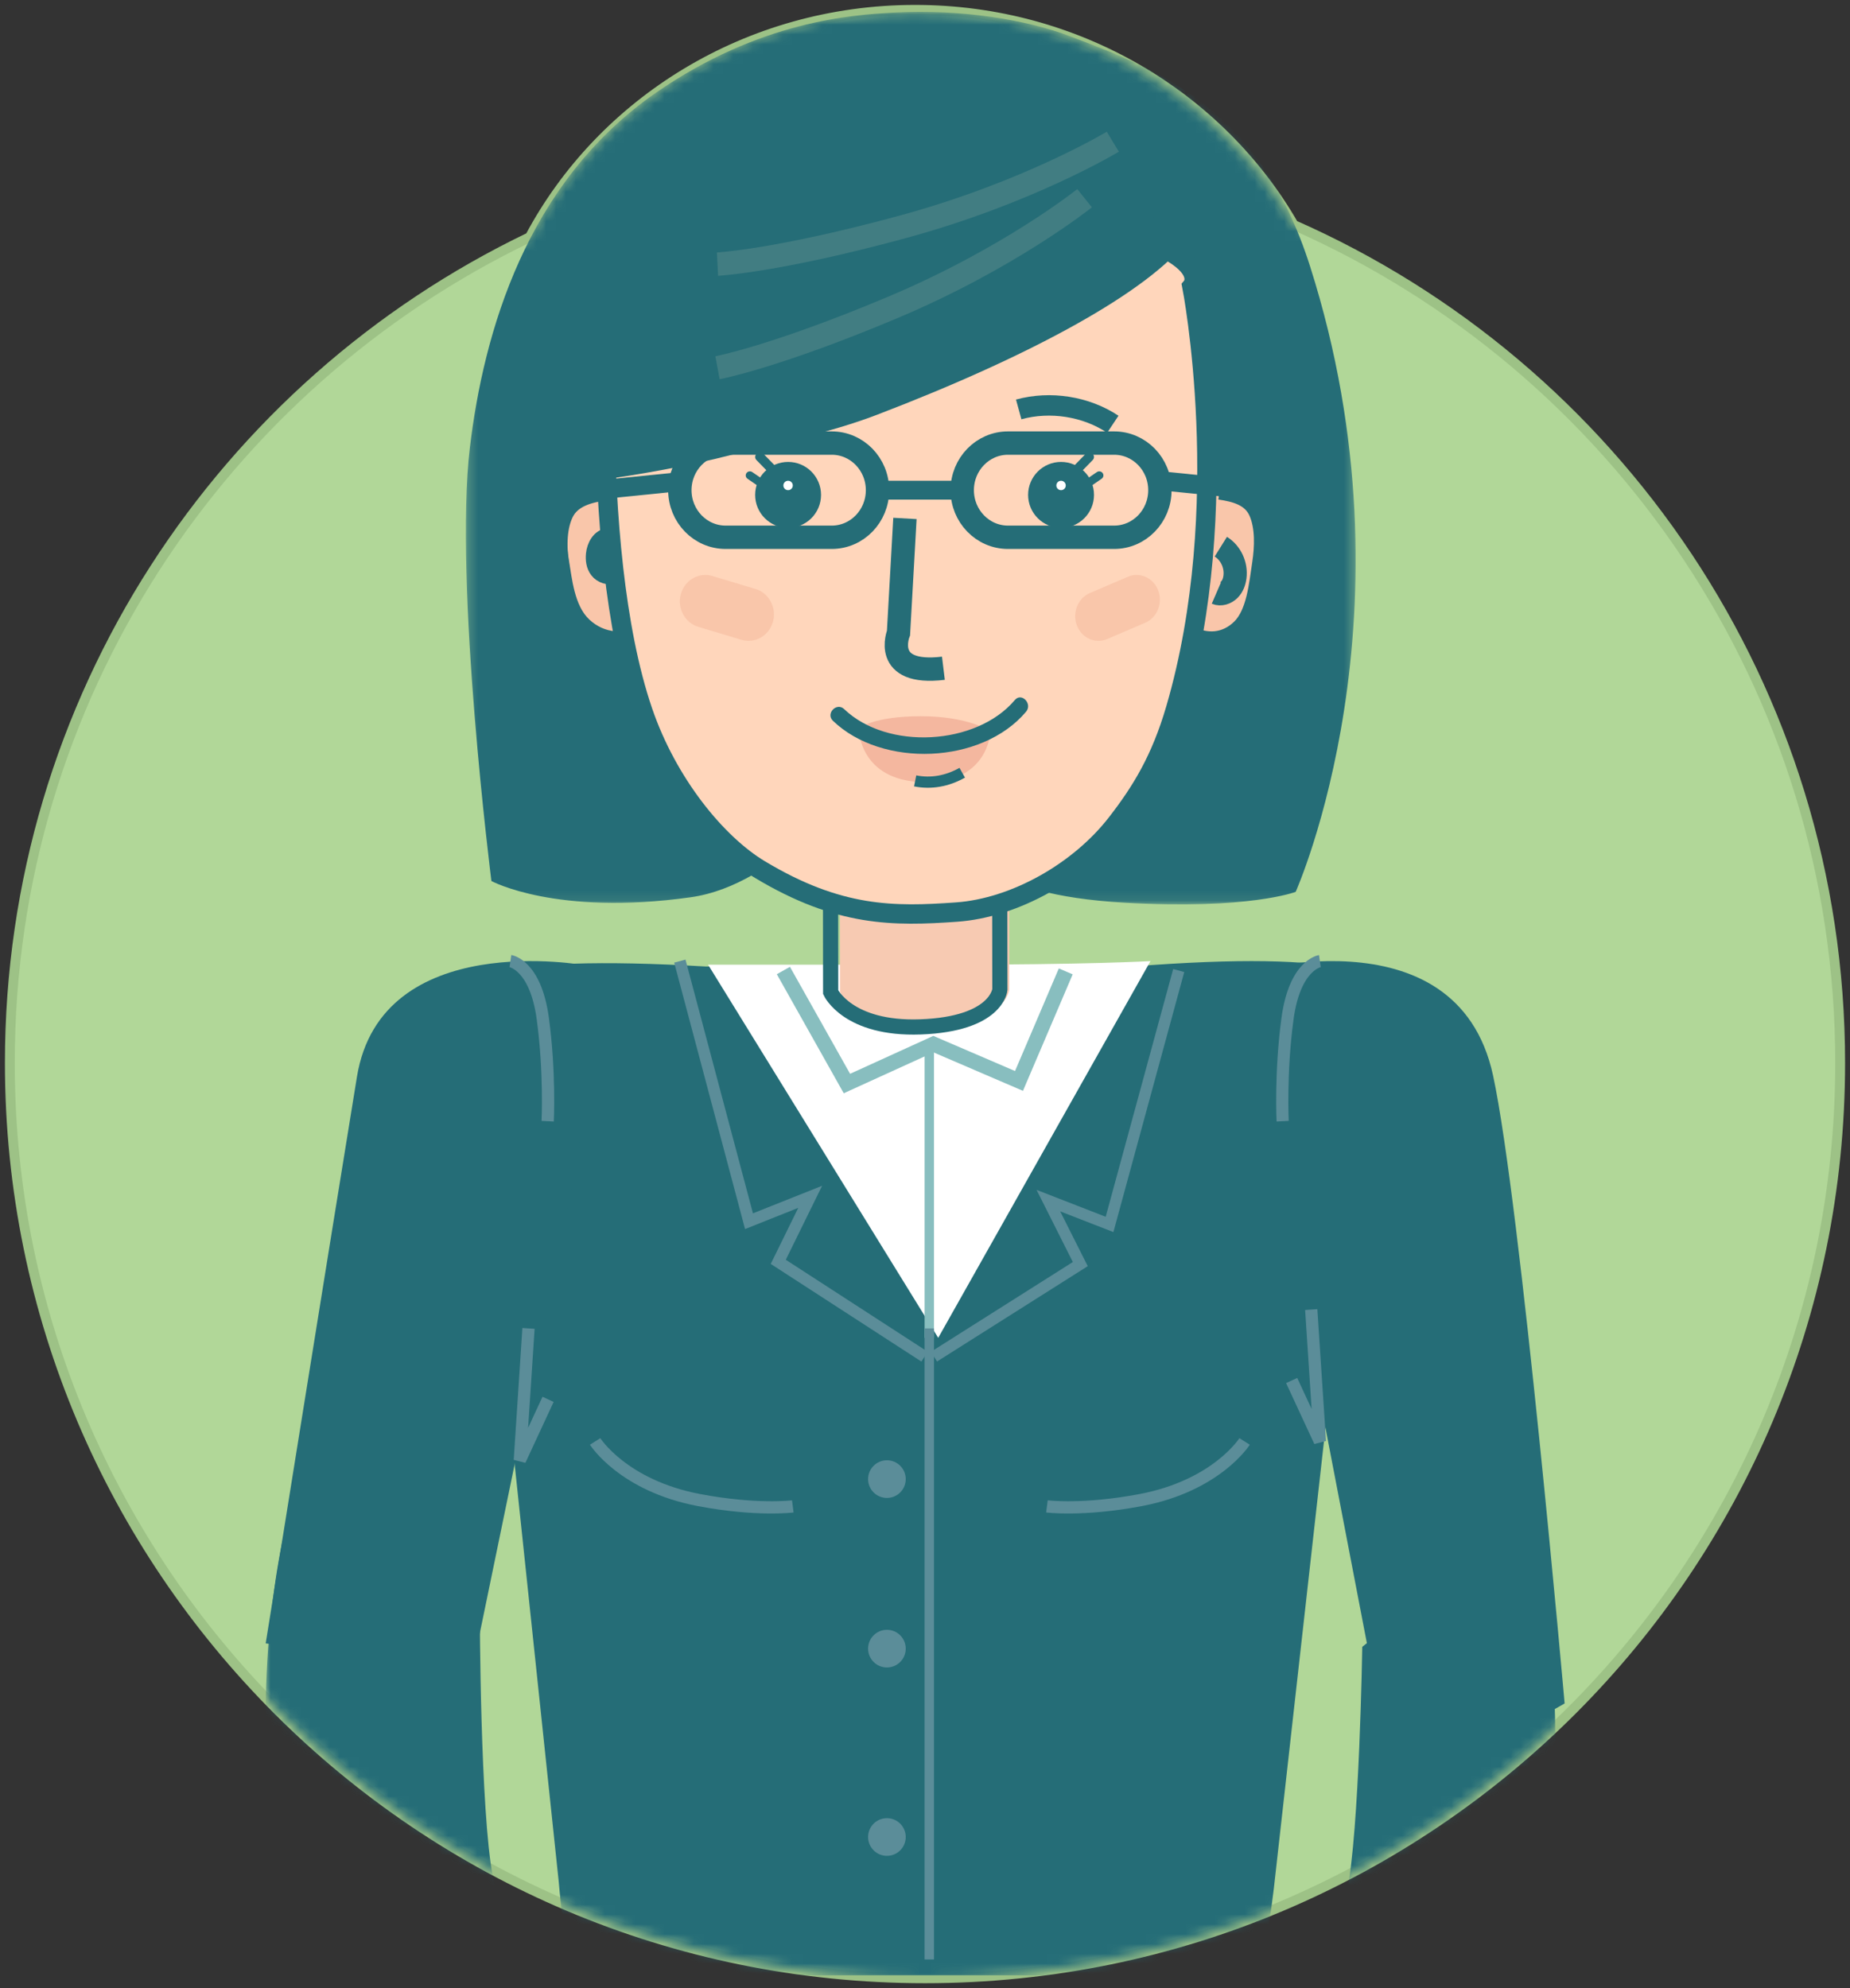<?xml version="1.0" encoding="UTF-8" standalone="no"?>
<svg width="188px" height="202px" viewBox="0 0 188 202" version="1.1" xmlns="http://www.w3.org/2000/svg" xmlns:xlink="http://www.w3.org/1999/xlink">
    <rect x="0" y="0" width="188" height="202" fill="#333333" stroke="none"/>
    <!-- Generator: Sketch 50.2 (55047) - http://www.bohemiancoding.com/sketch -->
    <title>Teacher</title>
    <desc>Created with Sketch.</desc>
    <defs>
        <path d="M52.846,23.092 C60.145,9.38 74.939,0 92,0 C108.544,0 122.956,8.82 130.47,21.857 C163.172,36.269 186,68.969 186,107 C186,158.362 144.362,200 93,200 C41.638,200 0,158.362 0,107 C0,70.018 21.586,38.078 52.846,23.092 Z" id="path-1"></path>
        <polygon id="path-3" points="0.253 0.202 90.676 0.202 90.676 90.889 0.253 90.889"></polygon>
        <polygon id="path-5" points="0 200 132 200 132 0 0 0"></polygon>
    </defs>
    <g id="1440" stroke="none" stroke-width="1" fill="none" fill-rule="evenodd">
        <g id="Main_1440" transform="translate(-108, -2685)">
            <g id="3" transform="translate(0, 2378)">
                <g id="Teacher" transform="translate(109, 308)">
                    <mask id="mask-2" fill="white">
                        <use xlink:href="#path-1"></use>
                    </mask>
                    <use id="Mask" stroke="#9DC286" fill="#B1D798" xlink:href="#path-1"></use>
                    <g mask="url(#mask-2)">
                        <g transform="translate(26, 0)">
                            <path d="M102.449,190.883 C101.353,200.067 100.423,199.699 88.013,199.699 L44.758,199.699 C32.348,199.699 30.87,202.639 29.775,190.148 L22.288,119.245 C22.288,107.071 1.289,94.632 44.758,97.203 L88.013,97.203 C131.984,93.76 110.483,107.071 110.483,119.245 L102.449,190.883 Z" id="Fill-1" stroke="none" fill="#256D77" fill-rule="evenodd"></path>
                            <path d="M98.522,98.045 C98.522,98.045 121.019,91.081 124.729,108.281 C127.506,121.153 132,172.077 132,172.077 L114.955,181.818 L102.434,116.699 L98.522,98.045 Z" id="Fill-3" stroke="none" fill="#256D77" fill-rule="evenodd"></path>
                            <path d="M32.522,97.086 C32.522,97.086 11.753,93.24 9.273,108.406 C6.875,123.082 0,165.975 0,165.975 L21.039,168.421 L31.858,116.005 L32.522,97.086 Z" id="Fill-5" stroke="none" fill="#256D77" fill-rule="evenodd"></path>
                            <path d="M44.957,97.017 L68.343,134.928 L89.913,96.651 C89.913,96.651 83.698,97.019 68.709,97.019 C53.72,97.019 44.957,97.017 44.957,97.017" id="Fill-7" stroke="none" fill="#FFFFFF" fill-rule="evenodd"></path>
                            <path d="M75.565,99.54 C75.565,99.54 75.291,103.049 67.505,103.335 C60.116,103.606 58.37,99.811 58.37,99.811 L58.348,80.383 L75.543,80.383 L75.565,99.54 Z" id="Fill-9" stroke="none" fill="#F7CAB2" fill-rule="evenodd"></path>
                            <path d="M74.609,99.54 C74.609,99.54 74.335,103.049 66.548,103.335 C59.16,103.606 57.413,99.811 57.413,99.811 L57.391,80.383 L74.587,80.383 L74.609,99.54 Z" id="Stroke-11" stroke="#256D77" stroke-width="1.542" fill="none"></path>
                            <g id="Group-15" stroke="none" stroke-width="1" fill="none" fill-rule="evenodd" transform="translate(20.087, 0)">
                                <mask id="mask-4" fill="white">
                                    <use xlink:href="#path-3"></use>
                                </mask>
                                <g id="Clip-14"></g>
                                <path d="M61.595,2.662 C70.899,6.193 80.941,10.04 86.041,26.051 C97.261,61.273 84.582,89.615 84.582,89.615 C84.582,89.615 79.839,91.449 67.16,90.715 C52.442,89.864 52.382,85.212 52.382,85.212 L39.247,78.883 C39.247,78.883 32.147,88.892 23.102,90.165 C9.419,92.091 2.851,88.514 2.851,88.514 C2.851,88.514 -0.98,58.246 0.662,44.487 C2.062,32.752 6.422,17.54 19.544,8.44 C30.125,1.102 39.566,0.506 43.717,0.277 C50.696,-0.109 57.33,1.043 61.595,2.662" id="Fill-13" fill="#256D77" mask="url(#mask-4)"></path>
                            </g>
                            <path d="M38.261,62.534 C36.436,63.506 34.412,63.365 32.893,61.953 C31.375,60.54 31.131,57.848 30.796,55.813 C30.538,54.241 30.458,52.311 31.143,50.869 C31.828,49.427 33.441,49.018 35.037,48.804" id="Fill-16" stroke="none" fill="#F9C6AA" fill-rule="evenodd"></path>
                            <path d="M38.261,64.364 C36.207,65.466 33.931,65.307 32.222,63.706 C30.514,62.105 30.24,59.054 29.864,56.748 C29.572,54.966 29.483,52.778 30.253,51.145 C31.024,49.511 32.838,49.047 34.634,48.804" id="Stroke-18" stroke="#256D77" stroke-width="2.043" fill="none"></path>
                            <path d="M34.85,53.589 C34.013,53.672 33.568,54.552 33.494,55.32 C33.443,55.858 33.503,56.433 33.844,56.874 C34.184,57.315 34.866,57.565 35.391,57.32" id="Stroke-20" stroke="#256D77" stroke-width="1.9" fill="none"></path>
                            <path d="M92.783,63.412 C94.841,64.51 97.121,64.347 98.829,62.744 C100.538,61.14 100.809,58.089 101.183,55.782 C101.472,54.001 101.559,51.813 100.785,50.18 C100.011,48.548 98.193,48.086 96.395,47.847" id="Fill-22" stroke="none" fill="#F9C6AA" fill-rule="evenodd"></path>
                            <path d="M94.018,26.837 C94.018,26.837 98.606,49.064 92.406,69.696 C88.311,83.322 80.225,90.699 69.369,90.89 C56.604,91.114 47.799,89.628 39.642,73.684 C31.558,57.883 33.749,28.459 33.749,28.459 C33.749,28.459 40.319,18.09 69.076,20.443 C90.351,22.184 94.018,26.837 94.018,26.837" id="Fill-24" stroke="none" fill="#FFD6BB" fill-rule="evenodd"></path>
                            <path d="M94.123,28.098 C94.123,28.098 98.49,50.44 92.465,71.037 C90.955,76.199 88.976,79.413 86.466,82.648 C82.676,87.533 76.173,91.247 70.206,91.67 C63.825,92.122 58.269,92.187 50.218,87.347 C45.824,84.706 40.839,78.608 38.335,71.287 C32.522,54.291 34.928,24.109 34.928,24.109 C34.928,24.109 40.262,15.351 69.358,19.127 C98.455,22.903 94.123,28.098 94.123,28.098 Z" id="Stroke-26" stroke="#256D77" stroke-width="1.969" fill="none"></path>
                            <path d="M93.739,63.453 C95.569,64.486 97.595,64.334 99.114,62.825 C100.633,61.315 100.874,58.443 101.206,56.273 C101.463,54.596 101.54,52.537 100.852,51 C100.165,49.463 98.549,49.029 96.949,48.804" id="Stroke-28" stroke="#256D77" stroke-width="1.925" fill="none"></path>
                            <path d="M54.522,40.646 C52.15,39.896 49.459,40.081 47.23,41.148 C46.308,41.59 45.438,42.204 44.957,43.062" id="Stroke-30" stroke="#256D77" stroke-width="2.076" fill="none"></path>
                            <path d="M86.087,42.105 C83.363,40.29 79.733,39.717 76.522,40.597" id="Stroke-32" stroke="#256D77" stroke-width="2.076" fill="none"></path>
                            <path d="M97.062,54.545 C98.077,55.178 98.65,56.407 98.497,57.625 C98.439,58.092 98.27,58.571 97.925,58.917 C97.58,59.263 97.033,59.44 96.609,59.257" id="Stroke-34" stroke="#256D77" stroke-width="2.357" fill="none"></path>
                            <path d="M89.389,62.269 L85.505,63.934 C84.299,64.451 82.916,63.822 82.431,62.537 C81.946,61.253 82.535,59.778 83.741,59.262 L87.625,57.597 C88.831,57.08 90.215,57.709 90.7,58.994 C91.185,60.279 90.595,61.753 89.389,62.269" id="Fill-36" stroke="none" fill="#F9C6AA" fill-rule="evenodd"></path>
                            <path d="M48.35,64.009 L43.953,62.686 C42.587,62.275 41.793,60.777 42.188,59.357 C42.583,57.936 44.024,57.111 45.389,57.522 L49.787,58.845 C51.152,59.256 51.946,60.754 51.551,62.174 C51.156,63.595 49.716,64.42 48.35,64.009" id="Fill-38" stroke="none" fill="#F9C6AA" fill-rule="evenodd"></path>
                            <path d="M84.174,49.282 C84.174,51.132 82.675,52.632 80.826,52.632 C78.977,52.632 77.478,51.132 77.478,49.282 C77.478,47.433 78.977,45.933 80.826,45.933 C82.675,45.933 84.174,47.433 84.174,49.282" id="Fill-40" stroke="none" fill="#256D77" fill-rule="evenodd"></path>
                            <path d="M93.739,23.356 C89.709,28.627 77.86,35.123 62.12,41.143 C57.168,43.036 52.258,43.938 47.207,45.247 C43.529,46.201 37.817,47.299 33.261,47.847 C31.487,45.405 30.121,36.495 30.775,31.839 C35.539,-2.023 67.064,0.445 79.379,3.654 C83.04,4.608 97.494,14.476 89.873,21.441" id="Fill-42" stroke="none" fill="#256D77" fill-rule="evenodd"></path>
                            <path d="M81.207,48.653 C81.025,48.84 80.714,48.855 80.511,48.687 C80.309,48.519 80.292,48.231 80.474,48.044 L83.314,45.127 C83.496,44.94 83.808,44.925 84.011,45.093 C84.213,45.261 84.229,45.549 84.047,45.736 L81.207,48.653 Z" id="Fill-44" stroke="none" fill="#256D77" fill-rule="evenodd"></path>
                            <path d="M81.969,49.686 C81.778,49.817 81.515,49.771 81.381,49.584 C81.247,49.397 81.293,49.139 81.485,49.008 L84.466,46.965 C84.657,46.834 84.92,46.879 85.054,47.066 C85.188,47.254 85.141,47.511 84.95,47.643 L81.969,49.686 Z" id="Fill-46" stroke="none" fill="#256D77" fill-rule="evenodd"></path>
                            <path d="M81.304,48.325 C81.304,48.589 81.09,48.804 80.826,48.804 C80.562,48.804 80.348,48.589 80.348,48.325 C80.348,48.061 80.562,47.847 80.826,47.847 C81.09,47.847 81.304,48.061 81.304,48.325" id="Fill-48" stroke="none" fill="#FFFFFF" fill-rule="evenodd"></path>
                            <path d="M46.87,44.019 C49.593,42.204 53.223,41.631 56.435,42.511" id="Stroke-50" stroke="#256D77" stroke-width="2.076" fill="none"></path>
                            <path d="M49.739,49.282 C49.739,51.132 51.238,52.632 53.087,52.632 C54.936,52.632 56.435,51.132 56.435,49.282 C56.435,47.433 54.936,45.933 53.087,45.933 C51.238,45.933 49.739,47.433 49.739,49.282" id="Fill-52" stroke="none" fill="#256D77" fill-rule="evenodd"></path>
                            <path d="M52.706,48.653 C52.888,48.84 53.2,48.855 53.402,48.687 C53.604,48.519 53.621,48.231 53.439,48.044 L50.599,45.127 C50.417,44.94 50.105,44.925 49.902,45.093 C49.7,45.261 49.684,45.549 49.866,45.736 L52.706,48.653 Z" id="Fill-54" stroke="none" fill="#256D77" fill-rule="evenodd"></path>
                            <path d="M51.944,49.686 C52.135,49.817 52.398,49.771 52.532,49.584 C52.666,49.397 52.62,49.139 52.428,49.008 L49.447,46.965 C49.256,46.834 48.993,46.879 48.859,47.066 C48.725,47.254 48.772,47.511 48.963,47.643 L51.944,49.686 Z" id="Fill-56" stroke="none" fill="#256D77" fill-rule="evenodd"></path>
                            <path d="M52.609,48.325 C52.609,48.589 52.823,48.804 53.087,48.804 C53.351,48.804 53.565,48.589 53.565,48.325 C53.565,48.061 53.351,47.847 53.087,47.847 C52.823,47.847 52.609,48.061 52.609,48.325" id="Fill-58" stroke="none" fill="#FFFFFF" fill-rule="evenodd"></path>
                            <path d="M90.87,48.804 C90.87,51.446 88.788,53.589 86.22,53.589 L75.432,53.589 C72.864,53.589 70.783,51.446 70.783,48.804 C70.783,46.161 72.864,44.019 75.432,44.019 L86.22,44.019 C88.788,44.019 90.87,46.161 90.87,48.804 Z" id="Stroke-60" stroke="#256D77" stroke-width="2.373" fill="none"></path>
                            <path d="M62.174,48.804 C62.174,51.446 60.092,53.589 57.524,53.589 L46.737,53.589 C44.169,53.589 42.087,51.446 42.087,48.804 C42.087,46.161 44.169,44.019 46.737,44.019 L57.524,44.019 C60.092,44.019 62.174,46.161 62.174,48.804 Z" id="Stroke-62" stroke="#256D77" stroke-width="2.373" fill="none"></path>
                            <mask id="mask-6" fill="white">
                                <use xlink:href="#path-5"></use>
                            </mask>
                            <g id="Clip-65" stroke="none" fill="none"></g>
                            <polygon id="Fill-64" stroke="none" fill="#256D77" fill-rule="evenodd" mask="url(#mask-6)" points="62.174 49.761 71.739 49.761 71.739 47.847 62.174 47.847"></polygon>
                            <polygon id="Fill-66" stroke="none" fill="#256D77" fill-rule="evenodd" mask="url(#mask-6)" points="100.26 49.761 90.87 48.811 91.044 46.89 100.435 47.839"></polygon>
                            <polygon id="Fill-67" stroke="none" fill="#256D77" fill-rule="evenodd" mask="url(#mask-6)" points="33.653 49.761 43.043 48.811 42.869 46.89 33.478 47.839"></polygon>
                            <path d="M64.961,51.675 L64.307,63.313 C64.307,63.313 62.567,67.659 68.87,66.896" id="Stroke-68" stroke="#256D77" stroke-width="2.373" fill="none" mask="url(#mask-6)"></path>
                            <path d="M60.261,72.997 C60.261,72.997 61.761,71.77 66.582,71.77 C71.403,71.77 73.652,73.28 73.652,73.28 C73.652,73.28 73.545,78.562 66.903,78.468 C60.261,78.373 60.261,72.997 60.261,72.997" id="Fill-69" stroke="none" fill="#F4B79F" fill-rule="evenodd" mask="url(#mask-6)"></path>
                            <path d="M76.126,70.129 C72.226,74.755 63.165,75.253 58.787,71.049 C58.024,70.317 56.879,71.501 57.644,72.236 C62.651,77.043 72.763,76.659 77.268,71.315 C77.95,70.506 76.812,69.315 76.126,70.129" id="Fill-70" stroke="none" fill="#256D77" fill-rule="evenodd" mask="url(#mask-6)"></path>
                            <path d="M70.783,77.512 C69.248,78.378 67.604,78.662 66,78.34" id="Stroke-71" stroke="#256D77" stroke-width="1.139" fill="none" mask="url(#mask-6)"></path>
                            <path d="M111.435,166.324 C111.435,166.324 111.149,185.06 109.875,191.239 C108.603,197.418 109.169,199.721 109.169,199.721 L125.821,200.957 C125.821,200.957 131.094,182.281 131.043,174.873 C130.945,160.542 127.974,153.11 127.974,153.11 L111.435,166.324 Z" id="Fill-72" stroke="none" fill="#256D77" fill-rule="evenodd" mask="url(#mask-6)"></path>
                            <path d="M21.759,162.839 C21.759,162.839 21.789,183.065 23.097,189.754 C24.407,196.442 23.747,198.919 23.747,198.919 L5.364,200 C5.364,200 -0.166,179.763 0.004,171.768 C0.332,156.301 3.722,148.325 3.722,148.325 L21.759,162.839 Z" id="Fill-73" stroke="none" fill="#256D77" fill-rule="evenodd" mask="url(#mask-6)"></path>
                            <path d="M83.217,19.139 C83.217,19.139 75.612,25.239 63.66,30.263 C51.708,35.287 45.913,36.364 45.913,36.364" id="Stroke-74" stroke="#417D82" stroke-width="2.373" fill="none" mask="url(#mask-6)"></path>
                            <path d="M86.087,13.397 C86.087,13.397 77.538,18.568 64.735,22.051 C51.932,25.533 45.913,25.837 45.913,25.837" id="Stroke-75" stroke="#417D82" stroke-width="2.373" fill="none" mask="url(#mask-6)"></path>
                            <polyline id="Stroke-76" stroke="#88BEBF" stroke-width="1.531" fill="none" mask="url(#mask-6)" points="52.609 97.608 59.065 109.091 67.853 105.087 76.552 108.827 81.304 97.696"></polyline>
                            <polygon id="Fill-77" stroke="none" fill="#88BEBF" fill-rule="evenodd" mask="url(#mask-6)" points="66.957 134.928 67.913 134.928 67.913 105.263 66.957 105.263"></polygon>
                            <polyline id="Stroke-78" stroke="#5B8D99" stroke-width="1.187" fill="none" mask="url(#mask-6)" points="42.087 96.651 49.115 123.078 55.333 120.601 52.089 127.207 66.957 136.842"></polyline>
                            <polyline id="Stroke-79" stroke="#5B8D99" stroke-width="1.165" fill="none" mask="url(#mask-6)" points="92.783 97.608 85.754 123.406 79.537 120.987 82.781 127.436 67.913 136.842"></polyline>
                            <polygon id="Fill-80" stroke="none" fill="#5B8D99" fill-rule="evenodd" mask="url(#mask-6)" points="66.957 198.086 67.913 198.086 67.913 133.971 66.957 133.971"></polygon>
                            <path d="M65.043,149.282 C65.043,150.339 64.187,151.196 63.13,151.196 C62.074,151.196 61.217,150.339 61.217,149.282 C61.217,148.225 62.074,147.368 63.13,147.368 C64.187,147.368 65.043,148.225 65.043,149.282" id="Fill-81" stroke="none" fill="#5B8D99" fill-rule="evenodd" mask="url(#mask-6)"></path>
                            <path d="M65.043,166.507 C65.043,167.564 64.187,168.421 63.13,168.421 C62.074,168.421 61.217,167.564 61.217,166.507 C61.217,165.45 62.074,164.593 63.13,164.593 C64.187,164.593 65.043,165.45 65.043,166.507" id="Fill-82" stroke="none" fill="#5B8D99" fill-rule="evenodd" mask="url(#mask-6)"></path>
                            <path d="M65.043,185.646 C65.043,186.703 64.187,187.56 63.13,187.56 C62.074,187.56 61.217,186.703 61.217,185.646 C61.217,184.589 62.074,183.732 63.13,183.732 C64.187,183.732 65.043,184.589 65.043,185.646" id="Fill-83" stroke="none" fill="#5B8D99" fill-rule="evenodd" mask="url(#mask-6)"></path>
                            <path d="M33.478,145.455 C33.478,145.455 36.307,149.946 44.04,151.413 C49.898,152.524 53.565,152.055 53.565,152.055" id="Stroke-84" stroke="#5B8D99" stroke-width="1.246" fill="none" mask="url(#mask-6)"></path>
                            <path d="M99.478,145.455 C99.478,145.455 96.649,149.946 88.916,151.413 C83.058,152.524 79.391,152.055 79.391,152.055" id="Stroke-85" stroke="#5B8D99" stroke-width="1.246" fill="none" mask="url(#mask-6)"></path>
                            <polyline id="Stroke-86" stroke="#5B8D99" stroke-width="1.246" fill="none" mask="url(#mask-6)" points="26.707 133.971 25.826 147.368 28.696 141.179"></polyline>
                            <polyline id="Stroke-87" stroke="#5B8D99" stroke-width="1.246" fill="none" mask="url(#mask-6)" points="106.25 132.057 107.13 145.455 104.261 139.265"></polyline>
                            <path d="M24.87,96.651 C24.87,96.651 27.421,97.016 28.162,102.5 C28.903,107.983 28.656,112.919 28.656,112.919" id="Stroke-88" stroke="#5B8D99" stroke-width="1.246" fill="none" mask="url(#mask-6)"></path>
                            <path d="M107.13,96.651 C107.13,96.651 104.579,97.016 103.838,102.5 C103.097,107.983 103.344,112.919 103.344,112.919" id="Stroke-89" stroke="#5B8D99" stroke-width="1.236" fill="none" mask="url(#mask-6)"></path>
                        </g>
                    </g>
                </g>
            </g>
        </g>
    </g>
</svg>